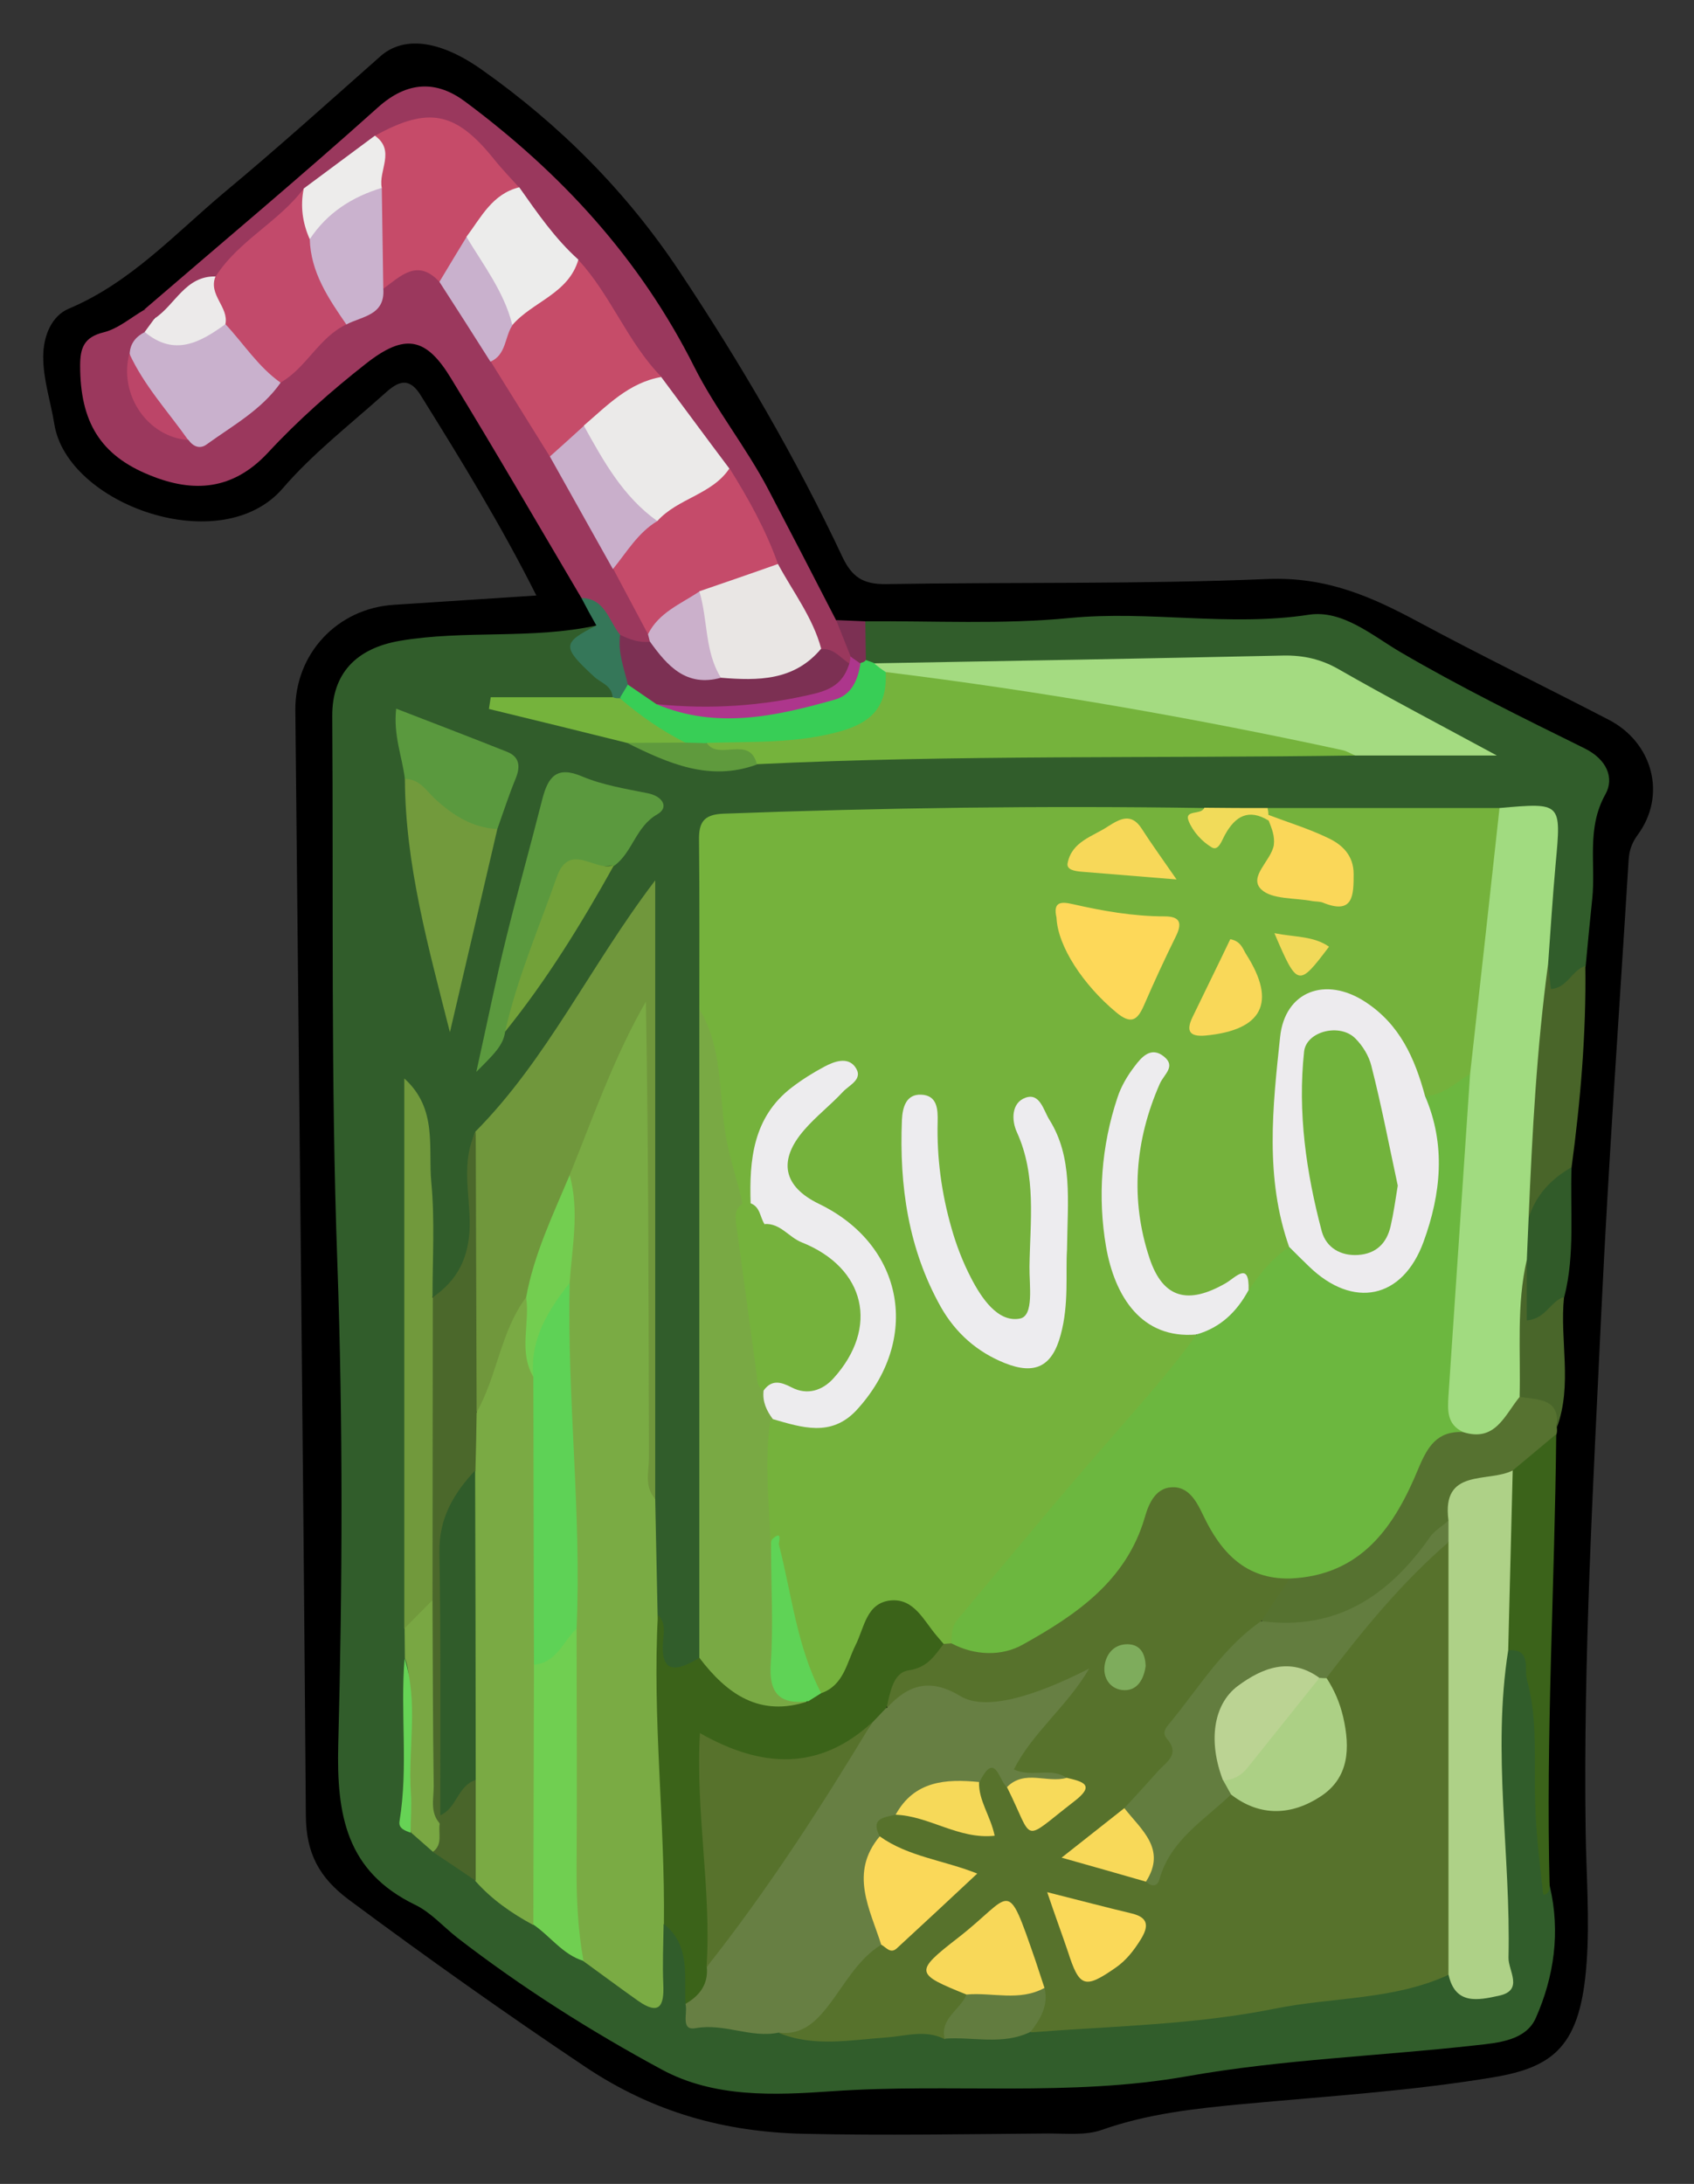 <?xml version="1.0" encoding="utf-8"?>
<!-- Generator: Adobe Illustrator 23.0.2, SVG Export Plug-In . SVG Version: 6.00 Build 0)  -->
<svg version="1.1" id="Camada_1" xmlns="http://www.w3.org/2000/svg" xmlns:xlink="http://www.w3.org/1999/xlink" x="0px" y="0px"
	 viewBox="0 0 56.44 72.76" style="enable-background:new 0 0 56.44 72.76;" xml:space="preserve">
<rect x="0" y="0" width="56.44" height="72.76" fill="#333333" stroke="none"/>
<style type="text/css">
	.st0{fill:#315D2B;}
	.st1{fill:#9B385D;}
	.st2{fill:#9A385D;}
	.st3{fill:#567230;}
	.st4{fill:#3B631A;}
	.st5{fill:#496529;}
	.st6{fill:#315B29;}
	.st7{fill:#49662A;}
	.st8{fill:#357759;}
	.st9{fill:#7C3053;}
	.st10{fill:#75B23C;}
	.st11{fill:#57722C;}
	.st12{fill:#7AAB44;}
	.st13{fill:#677F43;}
	.st14{fill:#A1DB80;}
	.st15{fill:#70973C;}
	.st16{fill:#79A944;}
	.st17{fill:#7AAA44;}
	.st18{fill:#AED187;}
	.st19{fill:#3B6319;}
	.st20{fill:#A4DB81;}
	.st21{fill:#75B33C;}
	.st22{fill:#71993C;}
	.st23{fill:#5B993E;}
	.st24{fill:#70CF51;}
	.st25{fill:#4B682B;}
	.st26{fill:#729A3C;}
	.st27{fill:#5A993E;}
	.st28{fill:#38CE56;}
	.st29{fill:#72A139;}
	.st30{fill:#79A743;}
	.st31{fill:#627C3F;}
	.st32{fill:#49652A;}
	.st33{fill:#5F9A3D;}
	.st34{fill:#F1DB5A;}
	.st35{fill:#66D355;}
	.st36{fill:#C64C69;}
	.st37{fill:#C64B69;}
	.st38{fill:#C24A6B;}
	.st39{fill:#C54B6A;}
	.st40{fill:#C9B1CD;}
	.st41{fill:#CAB2CE;}
	.st42{fill:#C9AFCB;}
	.st43{fill:#CBB0CB;}
	.st44{fill:#ECEAEA;}
	.st45{fill:#BC4568;}
	.st46{fill:#EBEAE9;}
	.st47{fill:#E9E6E4;}
	.st48{fill:#ECECEB;}
	.st49{fill:#EDECEB;}
	.st50{fill:#AD368C;}
	.st51{fill:#6CB73F;}
	.st52{fill:#637D3F;}
	.st53{fill:#EDEBEE;}
	.st54{fill:#EDECEF;}
	.st55{fill:#EDECEE;}
	.st56{fill:#FDD859;}
	.st57{fill:#FAD759;}
	.st58{fill:#F9D859;}
	.st59{fill:#5FD356;}
	.st60{fill:#F7D859;}
	.st61{fill:#F1D959;}
	.st62{fill:#ACD085;}
	.st63{fill:#FAD859;}
	.st64{fill:#F8D859;}
	.st65{fill:#FAD959;}
	.st66{fill:#F8D959;}
	.st67{fill:#F6D959;}
	.st68{fill:#F7DA5A;}
	.st69{fill:#7EAC5C;}
	.st70{fill:#5ED256;}
	.st71{fill:#73CE50;}
	.st72{fill:#305C2A;}
	.st73{fill:#BBD393;}
	.st74{fill:#72B33C;}
</style>
<g>
	<path d="M17.87,19.84c-1.19-2.37-2.52-4.53-3.86-6.68c-0.45-0.72-0.87-0.34-1.26,0.01c-1.13,1.01-2.35,1.96-3.33,3.1
		c-2.05,2.38-7.18,0.55-7.61-2.14c-0.12-0.75-0.37-1.47-0.37-2.24c0-0.7,0.28-1.37,0.86-1.61c2.04-0.86,3.51-2.47,5.15-3.85
		c1.78-1.48,3.5-3.03,5.23-4.56c0.74-0.65,1.91-0.58,3.37,0.45c2.59,1.83,4.81,4.05,6.58,6.71c2.03,3.05,3.88,6.21,5.44,9.53
		c0.32,0.67,0.69,0.91,1.45,0.9c4.24-0.07,8.48,0.01,12.71-0.17c1.98-0.08,3.48,0.6,5.01,1.42c2.1,1.13,4.24,2.17,6.36,3.27
		c1.47,0.76,1.94,2.52,0.96,3.84c-0.21,0.29-0.28,0.54-0.3,0.86c-0.31,5.03-0.67,10.05-0.91,15.08c-0.27,5.74-0.6,11.48-0.52,17.24
		c0.02,1.47,0.14,2.96,0.03,4.42c-0.2,2.73-1.07,3.45-3.12,3.79c-2.76,0.46-5.55,0.63-8.34,0.89c-1.59,0.15-3.16,0.32-4.69,0.86
		c-0.54,0.19-1.19,0.12-1.78,0.12c-2.72,0.02-5.44,0.07-8.16,0.01c-2.6-0.06-4.97-0.7-7.24-2.21c-2.69-1.8-5.31-3.66-7.91-5.59
		c-0.99-0.74-1.42-1.55-1.43-2.8c-0.09-12.27-0.23-24.54-0.35-36.82c-0.02-1.88,1.39-3.4,3.28-3.52
		C14.65,20.05,16.17,19.95,17.87,19.84z"/>
	<path class="st0" d="M28.83,20.7c2.27-0.02,4.56,0.11,6.81-0.11c2.66-0.26,5.31,0.3,7.97-0.11c1.12-0.17,2.12,0.7,3.04,1.24
		c2,1.17,4.07,2.19,6.14,3.21c0.75,0.37,1,0.99,0.7,1.53c-0.64,1.14-0.32,2.32-0.44,3.48c-0.08,0.75-0.15,1.5-0.22,2.25
		c-0.04,0.06-0.09,0.13-0.13,0.2c-0.2,0.4-0.45,0.85-0.94,0.75c-0.53-0.11-0.39-0.68-0.47-1.09c0-0.95-0.03-1.9,0.12-2.85
		c0.28-1.79,0.16-1.91-1.63-1.94c-2.49,0.07-4.97,0.03-7.45-0.01c-0.76-0.04-1.51,0.06-2.27,0.02C35.03,27.33,30,27.15,24.98,27.5
		c-0.98,0.07-1.33,0.41-1.31,1.37c0.03,1.6,0.04,3.19,0,4.79c0.02,6.5,0.04,13,0.02,19.5c0,0.64,0.05,1.28-0.11,1.9
		c-0.2,0.58-0.65,0.78-1.2,0.69c-0.63-0.09-0.55-0.66-0.6-1.11c-0.03-0.31-0.1-0.61-0.18-0.91c-0.18-1.22-0.08-2.45-0.1-3.68
		c0.08-6.55,0.01-13.11,0.02-19.76c-1.79,2.6-3.24,5.32-5.34,7.59c-0.46,0.94-0.18,1.94-0.23,2.92c-0.04,0.69-0.11,1.35-0.57,1.88
		c-0.26,0.31-0.5,0.76-1.05,0.49c-0.34-0.5-0.28-1.07-0.27-1.62c0.02-1.44-0.05-2.87-0.24-4.54c-0.01,5.88,0.02,11.52-0.02,17.16
		c0.03,0.34,0.01,0.68,0.01,1.02c-0.04,1.82-0.03,3.63-0.02,5.45c0.17,0.36,0.45,0.63,0.75,0.88c0.46,0.37,0.97,0.65,1.44,1
		c0.63,0.48,1.25,0.99,1.93,1.42c0.61,0.37,1.08,0.91,1.7,1.26c0.07,0.04,0.13,0.09,0.2,0.13c0.57,0.34,1.12,1.13,1.69,0.94
		c0.64-0.2,0.16-1.13,0.35-1.71c0.07-0.22,0.1-0.47,0.4-0.52c1.06,0.58,0.82,1.62,0.9,2.54c0,0.52,0.34,0.59,0.77,0.65
		c0.73,0.1,1.46,0.14,2.19,0.27c1.19,0.17,2.37,0.13,3.55-0.03c0.64-0.09,1.26-0.12,1.88,0.08c0.95,0.06,1.9,0.08,2.83-0.14
		c4.65-0.33,9.26-0.99,13.85-1.74c0.27,0.08,0.48,0.29,0.74,0.37c0.56,0.17,1,0.07,0.94-0.62c-0.18-2.1,0.11-4.21-0.21-6.31
		c-0.21-1.39-0.1-2.77,0.36-4.12c0.6-0.6,0.84-0.09,0.99,0.37c0.27,0.83,0.32,1.71,0.34,2.58c0.03,1.64-0.13,3.3,0.26,4.92
		c0.35,1.51,0.14,2.99-0.47,4.37c-0.33,0.75-1.25,0.83-1.99,0.91c-3.2,0.36-6.45,0.47-9.61,1.03c-3.94,0.7-7.89,0.23-11.82,0.5
		c-1.98,0.14-3.96,0.22-5.7-0.72c-2.37-1.28-4.66-2.73-6.81-4.39c-0.47-0.37-0.89-0.85-1.41-1.1c-2.29-1.11-2.62-2.99-2.56-5.33
		c0.14-5.35,0.16-10.71-0.03-16.06c-0.22-6.07-0.13-12.14-0.17-18.21c-0.01-1.42,0.8-2.26,2.25-2.51c2.17-0.37,4.39-0.04,6.55-0.51
		c0.25,0.6-0.39,0.4-0.58,0.65c0.17,0.4,0.57,0.62,0.85,0.94c0.26,0.29,0.62,0.57,0.2,1c-1.2,0.37-2.43,0.13-3.54,0.15
		c-0.26-0.01-0.1,0.24-0.14,0.09c-0.01-0.05,0.02-0.07,0.09-0.07c1.45,0.01,2.81,0.42,4.16,0.9c1.47,0.59,2.95,1.15,4.57,0.62
		c6.49-0.29,12.98-0.35,19.47-0.25c1.39,0.02,2.78-0.11,4.01,0.09c-1.15-0.51-2.45-1.11-3.66-1.86c-1.06-0.66-2.17-0.88-3.4-0.91
		c-3.75-0.1-7.48,0.43-11.23,0.24c-0.52-0.03-1.04,0.04-1.55-0.08c-0.14-0.04-0.27-0.12-0.38-0.21
		C28.45,21.64,28.43,21.16,28.83,20.7z"/>
	<path class="st1" d="M19.37,19.92c-1.44-2.44-2.86-4.89-4.34-7.31c-0.83-1.37-1.53-1.52-2.83-0.5c-1.16,0.91-2.28,1.9-3.28,2.98
		c-1.17,1.25-2.48,1.33-3.91,0.75c-1.68-0.67-2.34-1.8-2.34-3.66c0-0.59,0.13-0.95,0.79-1.11c0.48-0.12,0.9-0.49,1.35-0.75
		c0.17,0.04,0.27,0.14,0.33,0.3c0.02,0.22-0.08,0.4-0.2,0.57c-0.19,0.24-0.36,0.48-0.44,0.78c0.08,1.4,0.57,2.12,1.72,2.49
		c1.34-0.07,2.05-1.16,3.01-1.85c0.69-0.68,1.25-1.51,2.18-1.93c0.48-0.32,1.03-0.57,1.25-1.17c0.62-0.69,1.27-1.12,2.1-0.29
		c0.66,0.86,1.22,1.78,1.83,2.66c0.67,1.04,1.38,2.07,1.92,3.19c0.79,1.22,1.38,2.54,2.1,3.8c0.42,0.74,0.88,1.47,1.12,2.3
		c-0.01,0.12-0.06,0.23-0.14,0.31c-0.37,0.19-0.69,0.07-1-0.15C20.11,20.92,19.95,20.23,19.37,19.92z"/>
	<path class="st2" d="M5.15,10.61c-0.11-0.1-0.23-0.2-0.34-0.3c2.6-2.24,5.23-4.44,7.78-6.73c1-0.9,1.97-0.89,2.9-0.2
		c3.2,2.38,5.83,5.23,7.65,8.86c0.7,1.39,1.72,2.66,2.46,4.07c0.76,1.45,1.51,2.9,2.26,4.36c0.45,0.26,0.61,0.67,0.63,1.16
		c-0.02,0.12-0.06,0.22-0.14,0.32c-0.46,0.1-0.76-0.21-1.09-0.43c-0.56-0.92-1.08-1.86-1.58-2.82c-0.47-1.07-0.99-2.12-1.62-3.11
		c-0.75-1.02-1.48-2.06-2.2-3.1c-1.25-1.05-1.74-2.66-2.81-3.84c-0.72-0.76-1.36-1.58-2.01-2.39c-0.46-0.5-0.78-1.16-1.33-1.52
		c-1.19-0.78-1.94-1.04-3.04-0.16c-0.72,0.67-1.64,1.06-2.36,1.73c-0.91,1.02-2.03,1.81-3,2.77C6.47,9.52,6.03,10.42,5.15,10.61z"/>
	<path class="st3" d="M51.87,47.56c0.01,0.07,0.01,0.15-0.01,0.22c-0.32,0.63-0.76,1.15-1.4,1.49c-0.83,0.29-1.95,0.18-2.07,1.47
		c-0.83,1.23-1.79,2.33-3.11,3.06c-1.03,0.57-2.08,0.72-3.2,0.32c-0.31-0.88,0.35-1.24,0.88-1.68c2.05-0.38,3.27-1.7,4.01-3.55
		c0.31-0.79,0.69-1.45,1.68-1.41c0.93,0.16,1.32-0.72,2-1.04C51.89,46.39,51.94,46.44,51.87,47.56z"/>
	<path class="st4" d="M50.4,48.99c0.48-0.4,0.97-0.81,1.45-1.21c-0.05,5.03-0.35,10.05-0.22,15.08c-0.01,0.04-0.01,0.08-0.02,0.12
		c-0.04,0.11-0.19,0.21-0.2,0.09c-0.11-0.99-0.23-1.97-0.26-2.96c-0.05-1.39,0.1-2.8-0.28-4.16c-0.09-0.34,0.16-1.03-0.62-0.97
		c-0.23-0.13-0.36-0.35-0.36-0.59C49.88,52.57,49.85,50.75,50.4,48.99z"/>
	<path class="st5" d="M51.58,32.11c0.03,0.27,0.06,0.54,0.09,0.84c0.55-0.03,0.7-0.63,1.15-0.77c0.03,2.25-0.16,4.49-0.46,6.72
		c-0.32,0.53-0.7,1.02-1.07,1.51c-0.23,0.31-0.44,0.24-0.6-0.09c-0.31-1.59,0.19-3.16,0.16-4.75c-0.02-0.78,0.17-1.58,0.2-2.38
		C51.06,32.78,51.04,32.29,51.58,32.11z"/>
	<path class="st6" d="M50.93,40.58c0.24-0.76,0.74-1.3,1.43-1.69c-0.05,1.44,0.12,2.89-0.24,4.31c-0.1,0.12-0.17,0.26-0.25,0.4
		c-0.2,0.36-0.48,0.7-0.91,0.55c-0.38-0.13-0.35-0.57-0.37-0.91c-0.03-0.43-0.01-0.85-0.03-1.28C50.59,41.48,50.5,40.96,50.93,40.58
		z"/>
	<path class="st7" d="M50.87,41.97c0,0.66,0,1.32,0,2.02c0.64-0.05,0.79-0.65,1.24-0.78c-0.15,1.44,0.29,2.92-0.24,4.35
		c0.12-0.99-0.62-0.92-1.23-1.02c-0.61-1.38-0.38-2.79-0.18-4.2C50.48,42.13,50.65,42.01,50.87,41.97z"/>
	<path class="st8" d="M19.37,19.92c0.8,0.02,0.91,0.77,1.29,1.23c0.32,0.47,0.43,1.01,0.44,1.57c-0.03,0.26-0.15,0.47-0.38,0.61
		c-0.13,0.05-0.24,0.01-0.31-0.11c-0.03-0.39-0.4-0.47-0.62-0.68c-1.07-0.99-1.07-1.12,0.08-1.7C19.7,20.54,19.53,20.23,19.37,19.92
		z"/>
	<path class="st9" d="M28.34,21.87c-0.16-0.4-0.32-0.81-0.48-1.21c0.32,0.01,0.64,0.03,0.97,0.04c0.01,0.44,0.01,0.88,0.02,1.32
		c-0.02,0.11-0.09,0.16-0.2,0.16C28.48,22.14,28.45,21.97,28.34,21.87z"/>
	<path class="st10" d="M42.23,26.92c2.58,0,5.15,0,7.73,0c0.26,0.29,0.34,0.64,0.29,1c-0.33,2.39-0.58,4.8-0.83,7.2
		c-0.02,0.2-0.11,0.38-0.2,0.56c-0.39,0.63-0.89,1.05-1.68,0.99c-0.4-0.13-0.51-0.48-0.61-0.83c-0.23-0.86-0.82-1.45-1.46-1.99
		c-1.14-0.96-2.33-0.58-2.52,0.9c-0.24,1.89-0.28,3.81,0.06,5.71c0.05,0.31,0.18,0.61,0.13,0.94c-0.37,0.71-0.81,1.35-1.6,1.65
		c-0.32-0.09-0.62,0.01-0.92,0.12c-1.29,0.45-2.17,0.1-2.63-1.21c-0.65-1.84-0.45-3.69,0.15-5.51c0.07-0.22,0.27-0.4,0.2-0.67
		c-0.19-0.09-0.32,0.05-0.37,0.17c-1.08,2.21-1.32,4.48-0.34,6.79c0.4,0.93,1.21,1.33,2.14,1.54c0.4,0.7-0.19,1.1-0.53,1.51
		c-2.2,2.61-4.48,5.15-6.6,7.83c-0.3,0.37-0.56,0.77-0.84,1.15c-0.1,0.07-0.2,0.1-0.32,0.11c-0.44-0.08-0.62-0.47-0.91-0.73
		c-0.71-0.63-1.12-0.56-1.57,0.31c-0.22,0.43-0.33,0.9-0.6,1.3c-0.26,0.39-0.49,0.86-1.11,0.7c-1.13-1.36-1.17-3.07-1.47-4.7
		c-0.01-0.08,0.08-0.17-0.01-0.24c-0.05,0.13-0.15,0.16-0.28,0.14c-0.03-0.03-0.08-0.05-0.09-0.08c-0.17-1.44-0.41-2.88,0.03-4.31
		c0.24-0.18,0.52-0.15,0.8-0.13c1.74,0.12,2.12-0.13,2.84-1.7c0.45-0.99,0.45-2.02,0.31-3.06c-0.12-0.89-0.85-1.31-1.56-1.69
		c-2.34-1.28-2.44-1.98-0.56-3.93c0.24-0.25,0.56-0.46,0.64-0.84c-1.26,0.11-2.35,1.28-2.61,2.76c-0.09,0.5,0.06,1.06-0.35,1.48
		c-0.13,0.04-0.25,0.01-0.36-0.07c-0.89-0.98-0.68-2.25-0.92-3.4c-0.21-1.01-0.06-2.07-0.4-3.06c0-1.88,0.01-3.75-0.01-5.63
		c-0.01-0.57,0.13-0.86,0.79-0.89c5.34-0.2,10.68-0.27,16.02-0.19c0.12,0.23-0.43,0.44-0.01,0.69c0.25,0.15,0.44,0.09,0.62-0.1
		c0.5-0.53,1.04-0.68,1.64-0.17c0.42,0.34,0.42,0.78,0.2,1.19c-0.39,0.76-0.06,1.02,0.65,1.06c0.51,0.03,1.23,0.55,1.49-0.15
		c0.3-0.8-0.44-1.19-1.08-1.47c-0.48-0.21-0.96-0.4-1.35-0.75c-0.06-0.06-0.09-0.12-0.08-0.19C42.2,26.96,42.21,26.92,42.23,26.92z"
		/>
	<path class="st11" d="M31.43,54.77c0.09-0.01,0.18-0.01,0.26-0.02c3.11,0.01,5.01-1.68,6.2-4.39c0.23-0.53,0.54-1.02,1.2-1.04
		c0.6-0.01,0.96,0.42,1.17,0.9c0.54,1.23,1.59,1.83,2.72,2.36c-0.32,0.48-0.64,0.95-0.96,1.43c-0.3,0.67-0.92,1.09-1.32,1.68
		c-0.61,0.88-1.52,1.52-1.53,2.85c0,0.78-1.03,1.25-1.57,1.88c-0.42,0.47-0.99,0.77-1.51,1.32c0.66,0.36,1.36,0.41,2,0.6
		c0.71-0.65,1.27-1.45,1.97-2.1c0.31-0.29,0.54-0.69,1.06-0.58c0.46,0.14,0.9,0.31,1.4,0.3c1.38-0.02,2.22-1.02,1.99-2.37
		c-0.09-0.56-0.38-1.05-0.47-1.61c0.05-0.55,0.38-0.97,0.73-1.35c0.93-0.99,1.88-1.96,2.83-2.93c0.37-0.38,0.7-0.6,0.95,0.1
		c0.24,3.22,0.05,6.44,0.11,9.67c0.02,0.99,0.02,1.99-0.01,2.98c-0.01,0.47,0.01,0.97-0.38,1.34c-1.84,0.85-3.86,0.74-5.79,1.13
		c-2.67,0.54-5.41,0.58-8.13,0.79c-0.16-0.48,0.3-0.9,0.13-1.38c-0.15-0.62-0.39-1.21-0.58-1.81c-0.19-0.61-0.5-0.78-1.03-0.33
		c-0.51,0.43-1.1,0.78-1.52,1.33c0.1,0.55,0.87,0.42,0.96,0.96c-0.05,0.62-0.48,1.01-0.83,1.46c-0.64-0.33-1.28-0.11-1.94-0.06
		c-1.19,0.08-2.42,0.33-3.59-0.15c0.99-0.44,1.58-1.3,2.23-2.1c0.3-0.37,0.55-0.8,1.04-0.95c1.15-0.34,1.77-1.4,2.85-2.02
		c-1-0.6-2.18-0.55-2.91-1.39c-0.32-0.65,0.08-0.86,0.6-1.01c0.96-0.13,1.79,0.47,2.74,0.54c0.13-0.58-0.22-1.07-0.06-1.57
		c0.55-1.07,0.9-0.29,1.29,0.13c0.16,0.23,0.25,0.5,0.38,0.74c0.14,0.26,0.37,0.56,0.63,0.32c0.27-0.24,1.04-0.22,0.65-0.94
		c-0.56-0.27-1.49,0.19-1.72-0.51c-0.22-0.68,0.52-1.17,0.95-1.68c0.31-0.36,0.55-0.78,0.83-0.99c-0.96,0.46-2.13,0.9-3.27,0.53
		c-0.94-0.3-1.73-0.34-2.56,0.14c-0.5-0.77,0.01-1.24,0.58-1.57C30.59,55.17,30.98,54.9,31.43,54.77z"/>
	<path class="st12" d="M21.83,49.94c0.03,1.29,0.05,2.58,0.08,3.87c0.21,2.91,0.6,5.81,0.56,8.73c-0.01,0.54,0.07,1.12-0.36,1.57
		c-0.01,0.67-0.04,1.35-0.01,2.02c0.03,0.71-0.14,1.02-0.84,0.53c-0.61-0.43-1.21-0.88-1.82-1.32c-0.57-0.65-0.61-1.44-0.61-2.24
		c0-2.93-0.02-5.87,0.02-8.8c0.15-3.77-0.38-7.53-0.21-11.3c0.08-1.35,0.2-2.69,0.17-4.05c0.6-2.08,1.37-4.08,2.56-6.02
		c0.51,0.6,0.35,1.05,0.35,1.46c0.01,4.75,0.01,9.5,0.01,14.25C21.74,49.07,21.65,49.51,21.83,49.94z"/>
	<path class="st13" d="M29.84,60.46c-0.38,0.09-0.85,0.11-0.53,0.72c-0.43,1.21,0.17,2.41,0.05,3.61c-0.79,0.49-1.21,1.32-1.76,2.03
		c-0.44,0.57-0.9,0.99-1.66,0.9c-0.93,0.19-1.8-0.32-2.76-0.15c-0.52,0.1-0.26-0.51-0.34-0.8c0.26-0.41,0.38-0.88,0.58-1.32
		c1.58-2.25,3.04-4.57,4.63-6.81c0.3-0.42,0.59-0.85,0.8-1.33c0.17-0.25,0.33-0.51,0.7-0.41c0.71-0.77,1.43-1.01,2.45-0.39
		c0.82,0.49,2.41,0.04,4.29-0.92c-0.75,1.28-1.89,2.13-2.51,3.36c0.61,0.29,1.26-0.1,1.78,0.3c-0.58,0.61-1.3,0.39-1.99,0.31
		c-0.29-0.19-0.4-1.28-0.94-0.18C31.68,59.71,30.67,59.86,29.84,60.46z"/>
	<path class="st14" d="M48.98,35.78c0.33-2.95,0.66-5.91,0.98-8.86c2.07-0.18,2.06-0.19,1.87,1.86c-0.1,1.11-0.17,2.22-0.25,3.33
		c-0.38,2.81-0.53,5.64-0.65,8.47c-0.02,0.46-0.04,0.93-0.06,1.39c-0.35,1.51-0.2,3.04-0.24,4.57c-0.5,0.61-0.81,1.52-1.89,1.17
		c-0.82-0.11-0.81-0.75-0.84-1.34c-0.09-1.63,0.2-3.24,0.29-4.86c0.09-1.5,0.16-3.01,0.4-4.49C48.67,36.58,48.74,36.16,48.98,35.78z
		"/>
	<path class="st15" d="M21.83,49.94c-0.37-0.41-0.21-0.91-0.21-1.37c-0.01-5.05-0.01-10.11-0.1-15.2c-1.06,1.84-1.75,3.83-2.54,5.78
		c-0.07,1.49-0.91,2.75-1.27,4.16c-0.47,1.04-0.81,2.13-1.25,3.18c-0.12,0.28-0.25,1.05-0.83,0.29c-0.23-1.57-0.26-3.14,0.03-4.71
		c0.19-1.02,0.03-2.05,0.08-3.08c0.02-0.43-0.09-0.87,0.1-1.29c2.39-2.41,3.82-5.52,5.99-8.37C21.83,36.34,21.83,43.14,21.83,49.94z
		"/>
	<path class="st16" d="M23.3,33.62c0.81,1.33,0.63,2.88,0.9,4.33c0.14,0.74,0.38,1.43,0.54,2.15c0.47,1.8,0.41,3.67,0.77,5.48
		c0.03,0.23,0.05,0.47,0.13,0.7c0.07,0.33,0.23,0.65,0.11,1c-0.03,0.02-0.08,0.05-0.09,0.07c-0.2,1.42-0.02,2.85,0.02,4.27
		c0.43,1.08,0.37,2.22,0.36,3.35c-0.01,0.68,0.13,1.25,0.79,1.57c0.23,0.67-0.31,0.59-0.65,0.63c-1.22,0.13-2.47-0.73-2.88-1.94
		C23.3,48.02,23.3,40.82,23.3,33.62z"/>
	<path class="st17" d="M15.87,47.07c0.7-1.22,0.8-2.7,1.66-3.85c0.67,0.83,0.11,1.9,0.53,2.78c0.2,3.16,0.08,6.32,0.07,9.48
		c0.07,2.44,0.03,4.87,0.02,7.31c0,0.47,0.01,0.97-0.39,1.34c-0.72-0.39-1.38-0.85-1.92-1.46c-0.66-1.07-0.24-2.26-0.37-3.4
		c-0.02-3.4-0.03-6.8,0.02-10.2C15.51,48.38,15.34,47.66,15.87,47.07z"/>
	<path class="st18" d="M48.26,65.78c0-4.8,0-9.6,0-14.4c-0.21-0.24-0.17-0.48,0-0.72c-0.24-1.77,1.32-1.25,2.14-1.67
		c-0.05,2-0.1,3.99-0.15,5.99c-0.54,3.42,0.09,6.83,0.01,10.24c-0.01,0.44,0.52,1.09-0.32,1.27C49.25,66.64,48.48,66.81,48.26,65.78
		z"/>
	<path class="st19" d="M23.3,55.23c0.92,1.21,2.01,1.99,3.63,1.45c0.06-0.23,0.18-0.36,0.43-0.27c0.75-0.26,0.85-1.01,1.14-1.59
		c0.3-0.59,0.36-1.42,1.18-1.5c0.78-0.07,1.1,0.68,1.53,1.18c0.08,0.09,0.15,0.18,0.23,0.27c-0.31,0.4-0.54,0.79-1.17,0.88
		c-0.52,0.08-0.61,0.74-0.73,1.24c-0.16,0.16-0.31,0.33-0.47,0.49c-1.15,1.76-2.8,1.8-4.56,1.24c-0.74-0.24-0.88-0.07-0.88,0.64
		c0,1.44,0.34,2.85,0.27,4.3c-0.04,0.68-0.07,1.35-0.35,1.98c0.05,0.57-0.24,0.95-0.71,1.22c-0.05-0.94,0.17-1.95-0.72-2.66
		c0.04-3.44-0.39-6.86-0.2-10.3c0.23,0.22,0.21,0.51,0.18,0.78C21.97,55.78,22.52,55.71,23.3,55.23z"/>
	<path class="st20" d="M29.1,22.1c4.56-0.08,9.11-0.16,13.67-0.26c0.66-0.01,1.24,0.12,1.82,0.45c1.64,0.94,3.32,1.82,5.28,2.88
		c-1.81,0-3.26,0-4.72,0c-4.45-0.48-8.79-1.57-13.23-2.14c-0.79-0.1-1.6-0.08-2.36-0.38C29.32,22.54,29.01,22.49,29.1,22.1z"/>
	<path class="st21" d="M29.51,22.39c5.11,0.63,10.18,1.51,15.21,2.6c0.15,0.03,0.29,0.12,0.43,0.18c-6.64,0.1-13.29-0.03-19.93,0.29
		c-0.25-0.28-0.59-0.13-0.88-0.19c-0.34-0.07-0.85,0.04-0.8-0.59c0.44-0.35,0.97-0.26,1.48-0.28c0.63-0.02,1.25-0.05,1.88-0.13
		C28.13,24.12,29.03,23.56,29.51,22.39z"/>
	<path class="st22" d="M13.47,54.26c0-6.07,0-12.14,0-18.33c1.12,1.01,0.79,2.31,0.9,3.46c0.12,1.27,0.04,2.55,0.04,3.83
		c0.36,0.33,0.37,0.78,0.37,1.21c0.02,2.85,0.04,5.69-0.09,8.53C14.45,53.55,14.29,54.21,13.47,54.26z"/>
	<path class="st23" d="M16.83,34.37c-0.06,0.46-0.38,0.76-0.96,1.34c0.38-1.71,0.66-3.11,1-4.48c0.38-1.54,0.81-3.07,1.2-4.61
		c0.19-0.73,0.47-1.12,1.33-0.75c0.69,0.29,1.45,0.41,2.19,0.56c0.49,0.1,0.71,0.47,0.31,0.7c-0.72,0.41-0.82,1.26-1.43,1.71
		c-1.65,0-1.93,1.28-2.35,2.47C17.74,32.34,17.42,33.42,16.83,34.37z"/>
	<path class="st24" d="M17.77,64.12c0.01-2.89,0.01-5.78,0.02-8.67c0.48-0.39,0.69-1.1,1.42-1.2c0,2.63,0.02,5.26,0,7.88
		c-0.01,1.07,0.04,2.14,0.23,3.2C18.75,65.12,18.34,64.51,17.77,64.12z"/>
	<path class="st25" d="M14.41,53.31c0-3.36,0.01-6.72,0.01-10.09c0.84-0.58,1.21-1.34,1.23-2.39c0.01-1.04-0.3-2.12,0.2-3.13
		c0.01,3.12,0.02,6.24,0.03,9.37c-0.01,0.64-0.02,1.29-0.04,1.93c-0.65,1.35-0.85,2.76-0.84,4.26c0.01,2.41,0.21,4.84-0.14,7.25
		c-0.07,0.15-0.18,0.24-0.34,0.27c-0.28-0.15-0.4-0.41-0.41-0.69c-0.07-1.96-0.09-3.91,0-5.87C14.13,53.9,14.23,53.59,14.41,53.31z"
		/>
	<path class="st26" d="M16.57,27.62c-0.53,2.26-1.05,4.52-1.58,6.77c-0.71-2.81-1.49-5.57-1.5-8.45c0.27-0.25,0.55-0.13,0.74,0.07
		C14.9,26.71,15.81,27.05,16.57,27.62z"/>
	<path class="st27" d="M16.57,27.62c-0.82-0.04-1.47-0.45-2.05-0.98c-0.31-0.28-0.53-0.69-1.03-0.69c-0.09-0.74-0.39-1.45-0.29-2.34
		c1.24,0.48,2.47,0.95,3.7,1.44c0.42,0.17,0.44,0.5,0.28,0.89C16.95,26.5,16.77,27.06,16.57,27.62z"/>
	<path class="st28" d="M29.51,22.39c0.05,1.05-0.37,1.64-1.46,1.96c-1.49,0.43-2.99,0.35-4.5,0.4c-0.19,0.2-0.43,0.2-0.68,0.16
		c-0.91-0.33-1.84-0.63-2.21-1.67c0.09-0.15,0.18-0.3,0.27-0.45c0.52-0.12,0.81,0.39,1.27,0.46c1.72,0.61,3.42,0.26,5.12-0.1
		c0.64-0.13,0.86-0.78,1.37-1.07c0.07-0.01,0.12-0.04,0.16-0.09c0.08,0.03,0.17,0.06,0.25,0.09C29.24,22.2,29.37,22.3,29.51,22.39z"
		/>
	<path class="st29" d="M16.83,34.37c0.4-1.78,1.12-3.44,1.72-5.15c0.43-1.21,1.3-0.14,1.91-0.4C19.38,30.76,18.22,32.65,16.83,34.37
		z"/>
	<path class="st30" d="M14.41,53.31c0.01,2.07,0.01,4.13,0.04,6.2c0,0.42-0.13,0.88,0.21,1.25c0.24,0.39,0.41,0.77-0.23,0.94
		c-0.25-0.22-0.49-0.43-0.74-0.65c-0.22-1.42-0.03-2.85-0.1-4.27c-0.02-0.51,0.11-1.03-0.1-1.54c0-0.33-0.01-0.66-0.01-0.99
		C13.78,53.94,14.1,53.62,14.41,53.31z"/>
	<path class="st21" d="M20.65,23.26c0.67,0.58,1.39,1.08,2.18,1.48c-0.64,0.49-1.3,0.1-1.94,0.01c-1.53-0.38-3.07-0.76-4.6-1.13
		c0.02-0.13,0.04-0.26,0.06-0.39c1.36,0,2.72,0,4.07,0C20.49,23.26,20.57,23.27,20.65,23.26z"/>
	<path class="st31" d="M34.8,66.23c0.14,0.58-0.13,1.03-0.46,1.46c-0.93,0.46-1.91,0.16-2.87,0.23c-0.15-0.69,0.53-0.96,0.73-1.47
		C33.03,65.98,33.92,66.13,34.8,66.23z"/>
	<path class="st32" d="M14.42,61.7c0.34-0.25,0.18-0.62,0.23-0.94c0.01-0.09,0.01-0.19,0.02-0.28c0.35-0.44,0.29-1.28,1.18-1.18
		c0,1.12,0,2.24,0,3.36C15.38,62.34,14.9,62.02,14.42,61.7z"/>
	<path class="st33" d="M20.89,24.75c0.65,0,1.3-0.01,1.94-0.01c0.24,0.01,0.48,0.01,0.72,0.02c0.41,0.59,1.43-0.28,1.67,0.71
		C23.64,26.05,22.26,25.43,20.89,24.75z"/>
	<path class="st34" d="M42.23,26.92c0.02,0.08,0.03,0.15,0.03,0.23c0.06,0.04,0.09,0.08,0.07,0.12c-0.02,0.04-0.04,0.07-0.06,0.07
		c-0.67-0.41-1.11-0.15-1.45,0.46c-0.11,0.19-0.22,0.57-0.45,0.43c-0.32-0.19-0.62-0.52-0.76-0.86c-0.18-0.42,0.43-0.2,0.51-0.46
		C40.82,26.92,41.53,26.92,42.23,26.92z"/>
	<path class="st35" d="M13.48,55.25c0.47,1.48,0.11,2.99,0.21,4.49c0.03,0.44-0.01,0.88-0.01,1.32c-0.18-0.07-0.41-0.14-0.37-0.38
		C13.61,58.87,13.33,57.05,13.48,55.25z"/>
	<path class="st36" d="M19.27,8.66c1.09,1.18,1.64,2.75,2.77,3.9c-0.75,0.65-1.63,1.13-2.4,1.76c-0.45,0.28-0.71,0.85-1.32,0.89
		c-0.66-1.06-1.32-2.12-1.98-3.18c0.17-0.46,0.24-0.96,0.59-1.34C17.63,9.92,18.49,9.34,19.27,8.66z"/>
	<path class="st37" d="M12.5,4.52c1.77-0.98,2.68-0.8,3.94,0.76c0.27,0.34,0.57,0.65,0.86,0.97c-0.47,0.64-1.17,1.07-1.55,1.79
		c-0.4,0.42-0.48,1.12-1.11,1.35c-0.73-0.79-1.29-0.19-1.87,0.23c-0.7-0.96-0.28-2.04-0.37-3.07C12.39,5.87,12.49,5.19,12.5,4.52z"
		/>
	<path class="st38" d="M7.18,9.22c0.76-1.2,2.1-1.82,2.94-2.94c0.41,0.44,0.25,1.06,0.46,1.56c-0.02,1.1,0.97,1.88,0.96,2.97
		c-0.92,0.43-1.33,1.45-2.2,1.94c-1.1-0.17-1.45-1.14-2.02-1.88C7.27,10.32,6.53,9.83,7.18,9.22z"/>
	<path class="st39" d="M24.31,15.61c0.63,1.01,1.21,2.05,1.61,3.18c-0.65,0.7-1.62,0.73-2.41,1.14c-0.72,0.27-1.17,0.98-1.92,1.2
		c-0.39-0.73-0.77-1.45-1.16-2.18c0.09-0.87,0.75-1.31,1.32-1.83C22.55,16.54,23.34,15.92,24.31,15.61z"/>
	<path class="st40" d="M7.51,10.8c0.61,0.65,1.09,1.42,1.84,1.95c-0.64,0.91-1.6,1.43-2.47,2.06c-0.22,0.16-0.44,0.07-0.6-0.15
		c-1.06-0.69-1.81-1.57-1.96-2.88c0.02-0.34,0.21-0.57,0.51-0.72C5.75,11.35,6.61,10.91,7.51,10.8z"/>
	<path class="st9" d="M21.87,23.46c-0.32-0.22-0.63-0.43-0.95-0.65c-0.13-0.55-0.34-1.08-0.26-1.66c0.31,0.15,0.63,0.27,0.99,0.23
		c0.81,0.3,1.4,1.19,2.43,0.89c1.16,0.15,2.21-0.27,3.28-0.64c0.42-0.05,0.64,0.3,0.95,0.48c0.12,0.8-0.4,1.03-1.03,1.18
		C25.49,23.71,23.69,23.92,21.87,23.46z"/>
	<path class="st41" d="M11.54,10.81c-0.6-0.87-1.19-1.74-1.22-2.85c0.43-1.26,1.05-1.71,2.4-1.71c0.02,1.12,0.03,2.24,0.05,3.36
		C12.84,10.51,12.07,10.53,11.54,10.81z"/>
	<path class="st42" d="M21.9,17.36c-0.65,0.39-1.02,1.04-1.48,1.6c-0.7-1.25-1.4-2.5-2.1-3.75c0.38-0.34,0.76-0.68,1.13-1.02
		C20.46,15.1,21.16,16.25,21.9,17.36z"/>
	<path class="st40" d="M14.64,9.39c0.3-0.5,0.6-1,0.9-1.49c1,0.73,1.67,1.62,1.53,2.94c-0.26,0.39-0.2,0.98-0.73,1.21
		C15.77,11.15,15.21,10.27,14.64,9.39z"/>
	<path class="st43" d="M24.02,22.58c-1.16,0.32-1.79-0.4-2.37-1.21c-0.02-0.08-0.04-0.16-0.06-0.24c0.36-0.73,1.1-1.01,1.72-1.43
		C24.01,20.55,24.08,21.55,24.02,22.58z"/>
	<path class="st44" d="M7.51,10.8c-0.84,0.61-1.7,1.09-2.69,0.26c0.11-0.15,0.22-0.3,0.33-0.45c0.69-0.45,1.02-1.42,2.03-1.4
		C6.93,9.82,7.63,10.23,7.51,10.8z"/>
	<path class="st45" d="M4.31,11.78c0.49,1.07,1.29,1.93,1.96,2.88C4.91,14.56,3.95,13.14,4.31,11.78z"/>
	<path class="st46" d="M21.9,17.36c-1.14-0.81-1.79-1.99-2.45-3.18c0.78-0.67,1.5-1.43,2.58-1.62c0.76,1.02,1.51,2.04,2.27,3.05
		C23.72,16.48,22.58,16.6,21.9,17.36z"/>
	<path class="st47" d="M24.02,22.58c-0.55-0.88-0.43-1.93-0.72-2.88c0.87-0.3,1.75-0.6,2.62-0.91c0.5,0.93,1.16,1.78,1.44,2.82
		C26.46,22.69,25.25,22.68,24.02,22.58z"/>
	<path class="st48" d="M17.07,10.83c-0.27-1.1-0.96-1.99-1.53-2.94c0.49-0.65,0.86-1.43,1.76-1.65c0.6,0.85,1.19,1.71,1.97,2.41
		C18.94,9.79,17.74,10.05,17.07,10.83z"/>
	<path class="st49" d="M12.72,6.26c-0.99,0.3-1.82,0.83-2.4,1.71c-0.24-0.54-0.32-1.1-0.2-1.69c0.79-0.59,1.58-1.17,2.37-1.76
		C13.19,5.02,12.6,5.68,12.72,6.26z"/>
	<path class="st50" d="M21.87,23.46c1.78,0.18,3.52,0.07,5.27-0.35c0.65-0.16,0.98-0.43,1.16-1.01c0.02-0.08,0.03-0.15,0.03-0.23
		c0.11,0.08,0.23,0.16,0.34,0.24c-0.09,0.54-0.29,1.04-0.86,1.2C25.86,23.86,23.88,24.31,21.87,23.46z"/>
	<path class="st51" d="M48.98,35.78c-0.24,3.57-0.48,7.14-0.72,10.71c-0.03,0.49-0.06,0.97,0.49,1.22
		c-0.86-0.04-1.18,0.47-1.49,1.21c-0.79,1.92-1.89,3.57-4.28,3.67c-1.48,0.03-2.3-0.87-2.88-2.08c-0.21-0.44-0.45-0.92-0.95-0.96
		c-0.62-0.04-0.87,0.51-1.01,1.01c-0.62,2.12-2.3,3.25-4.06,4.23c-0.69,0.39-1.59,0.38-2.38-0.04c0.01-0.28,0-0.56,0.2-0.79
		c1.74-2.07,3.46-4.16,5.24-6.19c0.94-1.08,1.9-2.15,2.73-3.31c0.56-0.52,1.06-1.11,1.74-1.48c0.37-0.56,0.79-1.07,1.35-1.44
		c0.39,0.02,0.62,0.32,0.9,0.53c1.41,1.06,2.84,0.68,3.36-1c0.35-1.13,0.55-2.31,0.28-3.51c-0.08-0.34-0.22-0.69-0.01-1.04
		C48.08,36.49,48.5,36.07,48.98,35.78z"/>
	<path class="st52" d="M48.26,50.66c0,0.24,0,0.48,0,0.72c-1.55,1.34-2.84,2.91-4.07,4.53c-0.07,0.09-0.17,0.14-0.29,0.13
		c-0.93-0.3-1.85-0.25-2.53,0.47c-0.7,0.74-0.82,1.68-0.37,2.64c0.07,0.21,0.2,0.42,0.02,0.63c-0.89,0.86-2.02,1.51-2.39,2.83
		c-0.07,0.26-0.26,0.25-0.45,0.08c0.05-0.9-0.48-1.64-0.72-2.45c0.38-0.41,0.75-0.81,1.12-1.23c0.28-0.31,0.75-0.56,0.3-1.08
		c-0.17-0.2-0.04-0.37,0.09-0.52c0.97-1.17,1.76-2.51,3.05-3.4c2.51,0.33,4.26-0.85,5.63-2.81C47.8,50.99,48.06,50.84,48.26,50.66z"
		/>
	<path class="st53" d="M47.48,36.52c0.7,1.62,0.53,3.26-0.05,4.85c-0.7,1.92-2.35,2.24-3.81,0.83c-0.23-0.22-0.45-0.44-0.67-0.66
		c-0.81-2.3-0.55-4.65-0.3-6.99c0.16-1.54,1.53-2.03,2.84-1.17C46.64,34.13,47.14,35.26,47.48,36.52z"/>
	<path class="st54" d="M35.55,41.64c-0.05,0.77,0.07,1.81-0.21,2.83c-0.28,1.05-0.85,1.35-1.87,0.94c-0.92-0.37-1.63-1-2.12-1.86
		c-1.09-1.94-1.39-4.05-1.3-6.24c0.02-0.42,0.14-0.86,0.64-0.84c0.54,0.02,0.56,0.49,0.55,0.9c-0.03,1.21,0.13,2.39,0.46,3.54
		c0.16,0.57,0.38,1.14,0.65,1.66c0.35,0.68,0.9,1.5,1.63,1.36c0.48-0.09,0.31-1.12,0.32-1.73c0.02-1.51,0.24-3.03-0.42-4.48
		c-0.18-0.39-0.19-0.98,0.29-1.15c0.48-0.17,0.6,0.43,0.79,0.73C35.75,38.56,35.57,39.98,35.55,41.64z"/>
	<path class="st55" d="M25.75,47.28c-0.21-0.28-0.35-0.58-0.31-0.94c-0.02-0.65,0.43-0.59,0.81-0.48c1.08,0.31,1.44-0.24,1.87-1.62
		c0.35-1.12,0.13-1.75-0.79-2.21c-0.64-0.32-1.31-0.57-1.89-1.01c-0.27-0.24-0.49-0.51-0.43-0.91c-0.05-1.47,0.08-2.89,1.37-3.88
		c0.34-0.26,0.72-0.5,1.1-0.7c0.32-0.17,0.75-0.32,1,0c0.32,0.42-0.18,0.61-0.4,0.85c-0.41,0.44-0.89,0.81-1.28,1.26
		c-0.89,1.02-0.71,1.89,0.49,2.47c2.85,1.38,3.41,4.54,1.23,6.89C27.68,47.88,26.72,47.56,25.75,47.28z"/>
	<path class="st55" d="M41.6,42.98c-0.39,0.72-0.93,1.25-1.74,1.48c-1.82,0.16-2.72-1.26-3.01-2.93c-0.28-1.64-0.16-3.34,0.38-4.96
		c0.12-0.37,0.33-0.73,0.57-1.04c0.23-0.31,0.55-0.68,0.98-0.33c0.41,0.33,0,0.59-0.14,0.91c-0.83,1.89-0.99,3.86-0.34,5.81
		c0.45,1.35,1.29,1.55,2.54,0.83C41.18,42.55,41.63,42.01,41.6,42.98z"/>
	<path class="st56" d="M35.2,30.57c-0.12-0.52,0.14-0.54,0.53-0.45c1.01,0.23,2.03,0.41,3.07,0.41c0.54,0,0.59,0.24,0.37,0.68
		c-0.37,0.75-0.72,1.51-1.05,2.27c-0.22,0.51-0.43,0.67-0.94,0.24C36.09,32.81,35.24,31.53,35.2,30.57z"/>
	<path class="st57" d="M42.27,27.34c0-0.06-0.01-0.13-0.01-0.19c0.66,0.25,1.35,0.46,1.99,0.77c0.47,0.22,0.85,0.58,0.85,1.2
		c0,0.71-0.01,1.37-1.03,0.95c-0.11-0.04-0.24-0.03-0.35-0.05c-0.58-0.11-1.35-0.05-1.7-0.39c-0.43-0.42,0.32-0.94,0.42-1.47
		C42.48,27.85,42.37,27.6,42.27,27.34z"/>
	<path class="st58" d="M40.99,31.29c0.37,0.07,0.42,0.34,0.54,0.52c1.01,1.59,0.53,2.51-1.36,2.69c-0.54,0.05-0.66-0.15-0.44-0.61
		C40.15,33.02,40.58,32.15,40.99,31.29z"/>
	<path class="st59" d="M27.36,56.41c-0.14,0.09-0.29,0.18-0.43,0.27c-0.96,0.12-1.32-0.27-1.25-1.27c0.09-1.26,0.01-2.53,0.01-3.79
		c0.01-0.12-0.02-0.28,0.04-0.34c0.37-0.34,0.2,0.13,0.22,0.18C26.38,53.12,26.55,54.86,27.36,56.41z"/>
	<path class="st10" d="M25.01,40.09c0.32,0.12,0.31,0.46,0.46,0.69c0.72,1.17,0.66,2.5,0.7,3.78c0.01,0.56-0.21,1.18-0.95,1.3
		c-0.23-1.71-0.47-3.42-0.7-5.13c-0.03-0.25-0.01-0.47,0.22-0.63C24.83,40.1,24.92,40.09,25.01,40.09z"/>
	<path class="st60" d="M39.2,29.3c-1.22-0.1-2.21-0.18-3.19-0.26c-0.2-0.02-0.48-0.06-0.44-0.28c0.14-0.73,0.84-0.89,1.35-1.23
		c0.38-0.24,0.77-0.47,1.12,0.08C38.36,28.11,38.71,28.59,39.2,29.3z"/>
	<path class="st61" d="M42.46,31.09c0.71,0.14,1.3,0.09,1.82,0.45C43.26,32.89,43.23,32.89,42.46,31.09z"/>
	<path class="st62" d="M41.02,59.79c-0.09-0.15-0.17-0.31-0.26-0.46c1.07-1.14,1.9-2.51,3.21-3.43c0.08,0.01,0.15,0.01,0.23,0.01
		c0.26,0.4,0.44,0.82,0.55,1.29c0.24,1.04,0.2,2.03-0.75,2.65C43.04,60.48,41.99,60.54,41.02,59.79z"/>
	<path class="st63" d="M29.36,64.79c-0.38-1.2-1.07-2.39-0.05-3.61c0.95,0.68,2.12,0.79,3.25,1.24c-0.93,0.87-1.81,1.69-2.69,2.5
		C29.66,65.1,29.52,64.87,29.36,64.79z"/>
	<path class="st64" d="M34.8,66.23c-0.84,0.46-1.74,0.14-2.6,0.22c-1.71-0.69-1.75-0.75-0.28-1.89c1.84-1.43,1.59-2.1,2.58,0.76
		C34.6,65.63,34.7,65.93,34.8,66.23z"/>
	<path class="st65" d="M34.89,63.04c1.07,0.27,1.94,0.5,2.82,0.71c0.58,0.14,0.55,0.45,0.3,0.86c-0.23,0.37-0.49,0.71-0.86,0.96
		c-1.01,0.7-1.19,0.64-1.57-0.55C35.38,64.43,35.16,63.84,34.89,63.04z"/>
	<path class="st66" d="M37.46,60.24c0.56,0.72,1.42,1.36,0.72,2.45c-0.87-0.25-1.74-0.5-2.81-0.8
		C36.16,61.27,36.81,60.75,37.46,60.24z"/>
	<path class="st67" d="M29.84,60.46c0.62-1.13,1.67-1.2,2.78-1.09c-0.02,0.62,0.38,1.12,0.52,1.79
		C31.94,61.29,30.96,60.5,29.84,60.46z"/>
	<path class="st68" d="M33.55,59.54c0.59-0.6,1.34-0.12,1.99-0.31c0.56,0.13,0.97,0.24,0.23,0.8C34,61.4,34.47,61.38,33.55,59.54z"
		/>
	<path class="st69" d="M38.17,55.51c-0.06,0.43-0.27,0.81-0.71,0.8c-0.43-0.01-0.71-0.36-0.66-0.8c0.05-0.42,0.33-0.74,0.78-0.73
		C38.01,54.79,38.16,55.12,38.17,55.51z"/>
	<path class="st70" d="M19.21,54.26c-0.45,0.42-0.66,1.14-1.42,1.2c-0.01-3.2-0.01-6.4-0.02-9.59c-0.24-1.62,0.16-2.67,1.21-3.13
		C18.89,46.58,19.38,50.41,19.21,54.26z"/>
	<path class="st71" d="M18.98,42.74c-0.72,0.92-1.33,1.88-1.21,3.13c-0.5-0.84-0.11-1.77-0.24-2.65c0.26-1.43,0.89-2.74,1.45-4.07
		C19.31,40.35,19.06,41.54,18.98,42.74z"/>
	<path class="st11" d="M23.54,65.54c0.17-2.57-0.37-5.13-0.22-7.8c2.04,1.16,3.96,1.28,5.74-0.36
		C27.36,60.2,25.58,62.96,23.54,65.54z"/>
	<path class="st10" d="M25.22,45.86c1.28-1.19,0.37-2.61,0.39-3.92c0.01-0.37-0.16-0.76-0.13-1.16c0.52-0.03,0.8,0.44,1.23,0.61
		c2.13,0.85,2.59,2.84,1.06,4.53c-0.36,0.4-0.87,0.58-1.4,0.3c-0.35-0.18-0.66-0.27-0.93,0.11C25.26,46.23,25.22,46.05,25.22,45.86z
		"/>
	<path class="st72" d="M15.85,59.3c-0.6,0.19-0.63,0.94-1.18,1.18c0-2.92,0.02-5.84-0.03-8.76c-0.02-1.13,0.47-1.96,1.19-2.73
		C15.84,52.43,15.85,55.86,15.85,59.3z"/>
	<path class="st73" d="M43.96,55.9c-0.8,1-1.6,2-2.4,3c-0.21,0.26-0.47,0.4-0.81,0.42c-0.49-1.26-0.35-2.52,0.49-3.15
		C42.05,55.57,42.98,55.19,43.96,55.9z"/>
	<path class="st74" d="M46.57,39.5c-0.08,0.5-0.14,0.93-0.24,1.36c-0.13,0.56-0.48,0.91-1.08,0.95c-0.59,0.04-1.06-0.25-1.21-0.78
		c-0.52-1.96-0.81-3.97-0.59-6c0.08-0.68,1.2-0.95,1.71-0.43c0.24,0.24,0.45,0.58,0.53,0.91C46.03,36.84,46.29,38.2,46.57,39.5z"/>
</g>
</svg>

